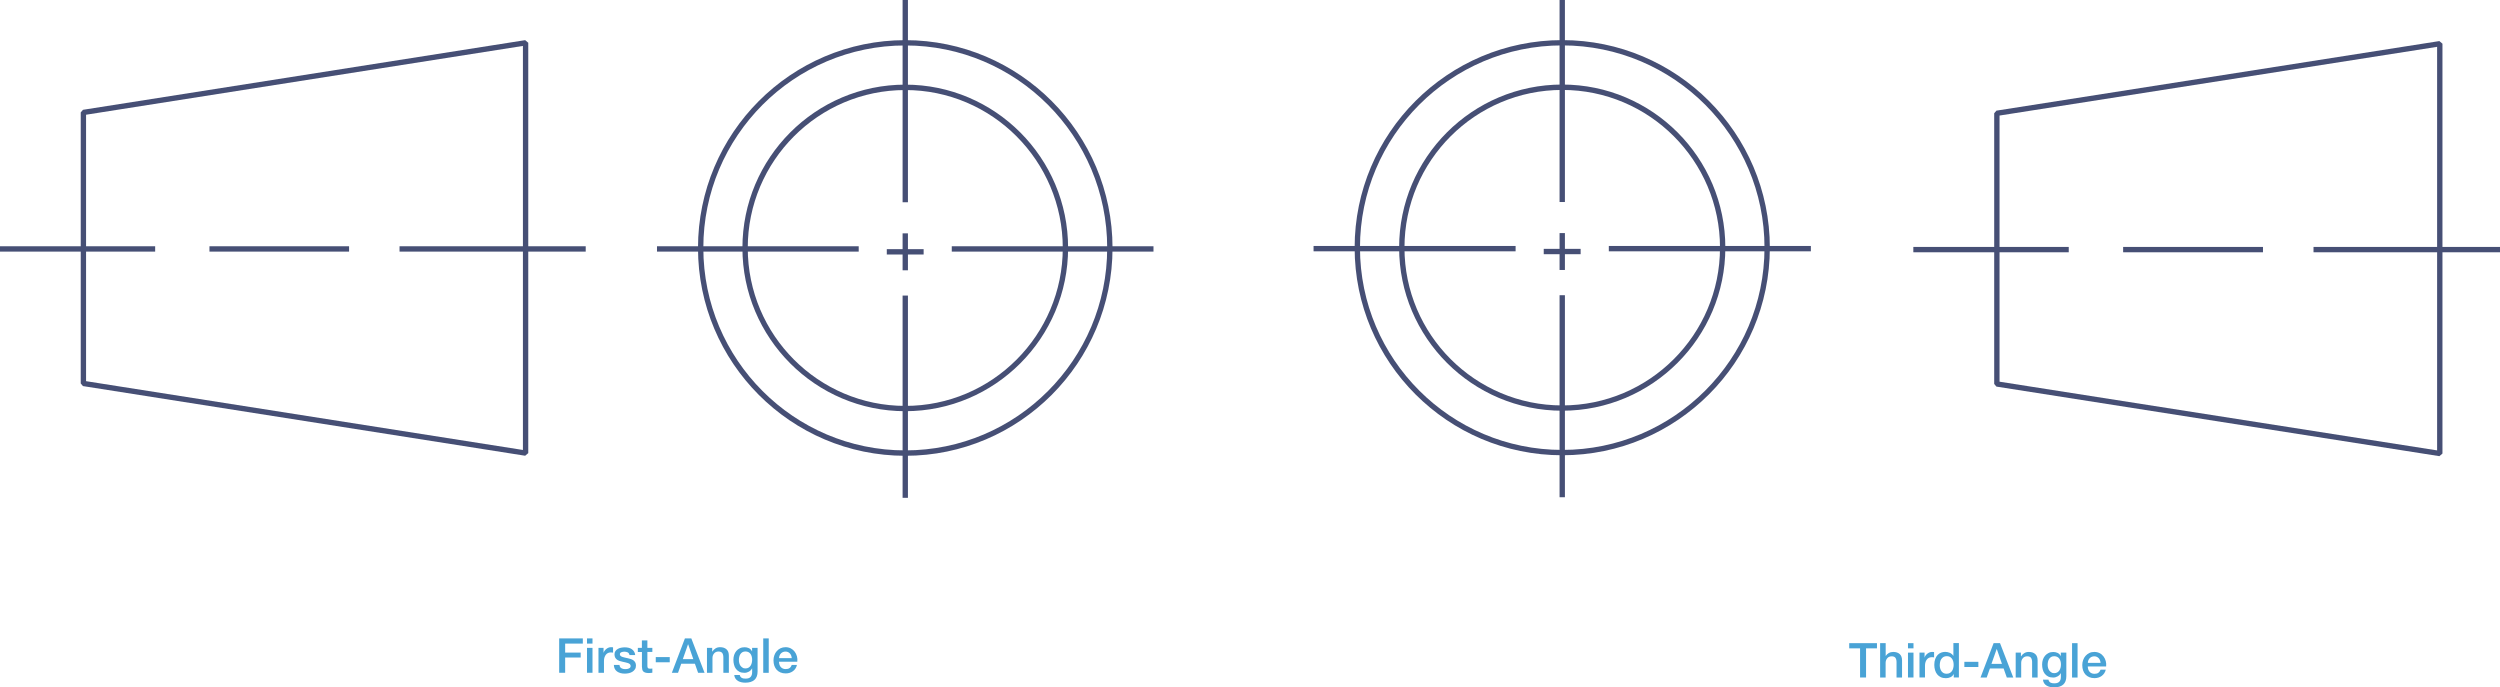 <svg width="531" height="146" viewBox="0 0 531 146" fill="none" xmlns="http://www.w3.org/2000/svg">
<path d="M331.819 96.698C307.5 96.698 287.724 76.913 287.724 52.608C287.724 28.292 307.511 8.519 331.819 8.519C356.139 8.519 375.915 28.303 375.915 52.608C375.915 76.913 356.128 96.698 331.819 96.698ZM331.819 9.643C308.124 9.643 288.86 28.916 288.86 52.597C288.86 76.277 308.124 95.562 331.819 95.562C355.514 95.562 374.779 76.288 374.779 52.608C374.779 28.928 355.503 9.643 331.819 9.643Z" fill="#464F75"/>
<path d="M331.819 87.237C312.713 87.237 297.174 71.7 297.174 52.596C297.174 33.493 312.713 17.956 331.819 17.956C350.925 17.956 366.464 33.493 366.464 52.596C366.464 71.7 350.914 87.237 331.819 87.237ZM331.819 19.103C313.35 19.103 298.31 34.129 298.31 52.608C298.31 71.086 313.338 86.112 331.819 86.112C350.3 86.112 365.328 71.086 365.328 52.608C365.328 34.129 350.289 19.103 331.819 19.103Z" fill="#464F75"/>
<path d="M332.387 0H331.251V42.908H332.387V0Z" fill="#464F75"/>
<path d="M332.387 62.704H331.251V105.613H332.387V62.704Z" fill="#464F75"/>
<path d="M384.628 52.244H341.713V53.38H384.628V52.244Z" fill="#464F75"/>
<path d="M321.914 52.244H279V53.38H321.914V52.244Z" fill="#464F75"/>
<path d="M332.387 49.507H331.251V57.343H332.387V49.507Z" fill="#464F75"/>
<path d="M335.727 52.857H327.889V53.993H335.727V52.857Z" fill="#464F75"/>
<path d="M518.13 96.891L424.043 82.115L423.566 81.558V24.055L424.043 23.499L518.119 8.723L518.778 9.279V96.334L518.13 96.891ZM424.702 81.07L517.642 95.664V9.949L424.702 24.544V81.07Z" fill="#464F75"/>
<path d="M531 52.448H491.391V53.584H531V52.448Z" fill="#464F75"/>
<path d="M480.657 52.448H450.953V53.584H480.657V52.448Z" fill="#464F75"/>
<path d="M439.401 52.448H406.392V53.584H439.401V52.448Z" fill="#464F75"/>
<path d="M392.761 136.607H398.667V137.709H396.35V143.899H395.078V137.709H392.772V136.607H392.761Z" fill="#49A3D6"/>
<path d="M399.349 136.607H400.519V139.311H400.541C400.689 139.072 400.894 138.868 401.178 138.709C401.462 138.55 401.78 138.47 402.12 138.47C402.7 138.47 403.154 138.618 403.495 138.924C403.824 139.22 403.995 139.674 403.995 140.276V143.91H402.825V140.594C402.813 140.174 402.722 139.878 402.563 139.685C402.404 139.492 402.143 139.401 401.791 139.401C401.598 139.401 401.416 139.435 401.257 139.504C401.098 139.572 400.962 139.674 400.86 139.799C400.746 139.924 400.666 140.071 400.598 140.242C400.541 140.412 400.507 140.594 400.507 140.787V143.91H399.337V136.607H399.349Z" fill="#49A3D6"/>
<path d="M405.256 136.607H406.426V137.709H405.256V136.607ZM405.256 138.618H406.426V143.899H405.256V138.618Z" fill="#49A3D6"/>
<path d="M407.687 138.618H408.777V139.641H408.8C408.834 139.493 408.902 139.357 409.004 139.22C409.106 139.084 409.22 138.959 409.368 138.846C409.504 138.732 409.663 138.641 409.833 138.573C410.004 138.505 410.174 138.471 410.356 138.471C410.492 138.471 410.583 138.471 410.64 138.482C410.697 138.493 410.742 138.493 410.799 138.505V139.629C410.719 139.618 410.629 139.606 410.549 139.595C410.47 139.584 410.379 139.584 410.299 139.584C410.106 139.584 409.913 139.629 409.743 139.697C409.572 139.777 409.413 139.89 409.288 140.049C409.163 140.197 409.061 140.39 408.981 140.617C408.902 140.844 408.868 141.106 408.868 141.39V143.9H407.698V138.618H407.687Z" fill="#49A3D6"/>
<path d="M416.081 143.899H414.979V143.184H414.956C414.797 143.49 414.57 143.706 414.275 143.842C413.979 143.979 413.661 144.047 413.32 144.047C412.9 144.047 412.537 143.979 412.23 143.831C411.923 143.683 411.662 143.49 411.458 143.229C411.253 142.979 411.105 142.684 411.003 142.332C410.901 141.991 410.844 141.616 410.844 141.219C410.844 140.742 410.912 140.333 411.037 139.981C411.162 139.629 411.344 139.345 411.548 139.118C411.753 138.891 412.014 138.732 412.287 138.618C412.559 138.516 412.843 138.459 413.127 138.459C413.286 138.459 413.457 138.47 413.627 138.504C413.798 138.538 413.957 138.584 414.116 138.652C414.275 138.72 414.422 138.811 414.547 138.913C414.684 139.015 414.786 139.14 414.877 139.288H414.899V136.585H416.069V143.899H416.081ZM412.003 141.31C412.003 141.537 412.037 141.753 412.094 141.968C412.151 142.184 412.241 142.377 412.355 142.548C412.469 142.718 412.628 142.854 412.809 142.956C412.991 143.059 413.207 143.104 413.468 143.104C413.729 143.104 413.945 143.047 414.138 142.945C414.331 142.843 414.479 142.695 414.604 142.514C414.729 142.332 414.809 142.139 414.865 141.912C414.922 141.684 414.956 141.469 414.956 141.23C414.956 140.64 414.82 140.185 414.559 139.856C414.297 139.527 413.945 139.368 413.491 139.368C413.218 139.368 412.991 139.424 412.798 139.538C412.605 139.651 412.457 139.799 412.332 139.981C412.207 140.163 412.128 140.367 412.082 140.594C412.037 140.844 412.003 141.071 412.003 141.31Z" fill="#49A3D6"/>
<path d="M417.228 140.571H420.204V141.673H417.228V140.571Z" fill="#49A3D6"/>
<path d="M423.442 136.607H424.805L427.622 143.91H426.247L425.566 141.979H422.658L421.976 143.91H420.659L423.442 136.607ZM422.987 141.003H425.214L424.123 137.868H424.089L422.987 141.003Z" fill="#49A3D6"/>
<path d="M428.144 138.618H429.246V139.391L429.269 139.413C429.45 139.118 429.678 138.891 429.962 138.721C430.246 138.55 430.564 138.471 430.916 138.471C431.495 138.471 431.949 138.618 432.29 138.925C432.62 139.22 432.79 139.675 432.79 140.277V143.911H431.62V140.595C431.609 140.174 431.518 139.879 431.359 139.686C431.2 139.493 430.938 139.402 430.586 139.402C430.393 139.402 430.212 139.436 430.052 139.504C429.893 139.572 429.757 139.675 429.655 139.8C429.541 139.924 429.462 140.072 429.394 140.242C429.337 140.413 429.303 140.595 429.303 140.788V143.911H428.133V138.618H428.144Z" fill="#49A3D6"/>
<path d="M438.89 143.626C438.89 144.421 438.663 145.023 438.22 145.409C437.777 145.796 437.129 146 436.289 146C436.027 146 435.755 145.977 435.482 145.921C435.209 145.864 434.971 145.773 434.744 145.648C434.517 145.523 434.335 145.353 434.187 145.137C434.039 144.921 433.949 144.671 433.926 144.365H435.096C435.13 144.524 435.187 144.66 435.266 144.762C435.346 144.864 435.448 144.944 435.562 145.001C435.675 145.057 435.8 145.091 435.936 145.114C436.073 145.126 436.22 145.137 436.368 145.137C436.834 145.137 437.186 145.023 437.402 144.785C437.618 144.546 437.731 144.217 437.731 143.785V142.979H437.708C437.549 143.274 437.322 143.501 437.038 143.66C436.754 143.819 436.448 143.91 436.118 143.91C435.698 143.91 435.334 143.842 435.039 143.695C434.744 143.547 434.494 143.342 434.301 143.093C434.108 142.831 433.96 142.547 433.88 142.207C433.79 141.877 433.744 141.514 433.744 141.128C433.744 140.776 433.801 140.435 433.903 140.117C434.017 139.799 434.164 139.515 434.369 139.276C434.573 139.038 434.823 138.845 435.119 138.697C435.414 138.55 435.755 138.481 436.13 138.481C436.459 138.481 436.766 138.55 437.05 138.686C437.334 138.822 437.549 139.049 437.697 139.345H437.72V138.618H438.89V143.626ZM436.311 142.979C436.573 142.979 436.788 142.922 436.97 142.82C437.152 142.718 437.3 142.57 437.413 142.4C437.527 142.229 437.606 142.025 437.663 141.809C437.72 141.593 437.743 141.366 437.743 141.139C437.743 140.912 437.72 140.696 437.663 140.48C437.606 140.265 437.527 140.083 437.413 139.912C437.3 139.753 437.152 139.617 436.97 139.526C436.788 139.435 436.573 139.379 436.323 139.379C436.061 139.379 435.846 139.435 435.664 139.538C435.482 139.651 435.346 139.788 435.232 139.958C435.119 140.128 435.039 140.333 434.994 140.549C434.948 140.764 434.925 140.991 434.925 141.207C434.925 141.423 434.948 141.639 435.005 141.843C435.062 142.048 435.141 142.241 435.255 142.4C435.368 142.559 435.516 142.695 435.687 142.797C435.857 142.934 436.061 142.979 436.311 142.979Z" fill="#49A3D6"/>
<path d="M440.105 136.607H441.275V143.91H440.105V136.607Z" fill="#49A3D6"/>
<path d="M443.445 141.56C443.445 141.764 443.479 141.957 443.536 142.151C443.593 142.344 443.683 142.503 443.797 142.65C443.911 142.798 444.058 142.911 444.24 142.991C444.422 143.082 444.626 143.116 444.876 143.116C445.217 143.116 445.49 143.048 445.694 142.9C445.898 142.752 446.057 142.537 446.16 142.241H447.262C447.205 142.525 447.091 142.787 446.943 143.002C446.796 143.218 446.614 143.411 446.398 143.57C446.182 143.729 445.955 143.843 445.683 143.922C445.421 144.002 445.149 144.036 444.865 144.036C444.444 144.036 444.081 143.968 443.763 143.831C443.445 143.695 443.172 143.502 442.945 143.264C442.729 143.014 442.559 142.73 442.445 142.389C442.332 142.048 442.275 141.673 442.275 141.265C442.275 140.89 442.332 140.538 442.457 140.197C442.582 139.856 442.741 139.561 442.968 139.311C443.184 139.061 443.456 138.857 443.774 138.698C444.092 138.539 444.444 138.471 444.842 138.471C445.262 138.471 445.626 138.562 445.967 138.732C446.307 138.902 446.569 139.141 446.784 139.425C447 139.709 447.159 140.038 447.262 140.413C447.364 140.788 447.386 141.174 447.341 141.56H443.445ZM446.16 140.799C446.148 140.617 446.103 140.436 446.046 140.265C445.989 140.095 445.898 139.947 445.785 139.822C445.671 139.697 445.535 139.595 445.376 139.516C445.217 139.436 445.035 139.402 444.842 139.402C444.638 139.402 444.456 139.436 444.285 139.504C444.115 139.572 443.979 139.675 443.854 139.8C443.74 139.924 443.638 140.072 443.57 140.242C443.502 140.413 443.456 140.595 443.456 140.799H446.16Z" fill="#49A3D6"/>
<path d="M192.278 96.811C167.998 96.811 148.254 77.003 148.254 52.67C148.254 28.325 168.01 8.528 192.278 8.528C216.558 8.528 236.302 28.336 236.302 52.67C236.302 77.003 216.547 96.811 192.278 96.811ZM192.278 9.654C168.622 9.654 149.388 28.95 149.388 52.658C149.388 76.378 168.633 95.662 192.278 95.662C215.934 95.662 235.168 76.366 235.168 52.658C235.168 28.95 215.923 9.654 192.278 9.654Z" fill="#464F75"/>
<path d="M192.278 87.339C173.203 87.339 157.689 71.784 157.689 52.658C157.689 33.533 173.203 17.977 192.278 17.977C211.353 17.977 226.866 33.533 226.866 52.658C226.866 71.784 211.341 87.339 192.278 87.339ZM192.278 19.126C173.838 19.126 158.824 34.169 158.824 52.67C158.824 71.159 173.827 86.213 192.278 86.213C210.729 86.213 225.732 71.17 225.732 52.67C225.721 34.169 210.718 19.126 192.278 19.126Z" fill="#464F75"/>
<path d="M192.845 0H191.711V42.959H192.845V0Z" fill="#464F75"/>
<path d="M192.845 62.778H191.711V105.737H192.845V62.778Z" fill="#464F75"/>
<path d="M245 52.306H202.156V53.443H245V52.306Z" fill="#464F75"/>
<path d="M182.389 52.306H139.545V53.443H182.389V52.306Z" fill="#464F75"/>
<path d="M192.845 49.565H191.711V57.411H192.845V49.565Z" fill="#464F75"/>
<path d="M196.179 52.92H188.354V54.057H196.179V52.92Z" fill="#464F75"/>
<path d="M111.545 96.8L17.623 82.006L17.147 81.449V23.879L17.623 23.322L111.545 8.528L112.203 9.085V96.242L111.545 96.8ZM18.281 80.96L111.069 95.572V9.756L18.281 24.368V80.96Z" fill="#464F75"/>
<path d="M124.405 52.306H84.861V53.443H124.405V52.306Z" fill="#464F75"/>
<path d="M74.144 52.306H44.489V53.443H74.144V52.306Z" fill="#464F75"/>
<path d="M32.956 52.306H0V53.443H32.956V52.306Z" fill="#464F75"/>
<path d="M118.758 135.597H123.793V136.7H120.039V138.61H123.339V139.656H120.039V142.897H118.769V135.597H118.758Z" fill="#49A3D6"/>
<path d="M124.678 135.597H125.846V136.7H124.678V135.597ZM124.678 137.609H125.846V142.897H124.678V137.609Z" fill="#49A3D6"/>
<path d="M127.104 137.61H128.193V138.633H128.216C128.25 138.485 128.318 138.349 128.42 138.212C128.522 138.076 128.635 137.951 128.783 137.837C128.919 137.723 129.078 137.632 129.248 137.564C129.418 137.496 129.588 137.462 129.77 137.462C129.906 137.462 129.996 137.462 130.053 137.473C130.11 137.485 130.155 137.485 130.212 137.496V138.622C130.132 138.61 130.042 138.599 129.962 138.588C129.872 138.576 129.792 138.576 129.713 138.576C129.52 138.576 129.327 138.61 129.157 138.69C128.987 138.77 128.828 138.883 128.703 139.042C128.579 139.19 128.477 139.384 128.397 139.611C128.318 139.838 128.284 140.1 128.284 140.384V142.897H127.116V137.61H127.104Z" fill="#49A3D6"/>
<path d="M131.573 141.202C131.607 141.543 131.731 141.782 131.958 141.918C132.185 142.055 132.457 142.123 132.763 142.123C132.877 142.123 133.001 142.112 133.138 142.1C133.274 142.089 133.41 142.055 133.534 141.998C133.659 141.941 133.761 141.884 133.841 141.793C133.92 141.702 133.954 141.577 133.943 141.429C133.931 141.282 133.886 141.157 133.784 141.066C133.682 140.975 133.546 140.895 133.387 140.838C133.228 140.781 133.047 140.736 132.843 140.69C132.639 140.645 132.434 140.611 132.219 140.554C132.004 140.508 131.788 140.452 131.595 140.383C131.391 140.315 131.21 140.224 131.051 140.11C130.892 139.997 130.767 139.849 130.665 139.667C130.575 139.485 130.518 139.258 130.518 138.996C130.518 138.712 130.586 138.473 130.722 138.28C130.858 138.086 131.04 137.927 131.255 137.813C131.471 137.688 131.709 137.609 131.97 137.563C132.23 137.518 132.48 137.495 132.718 137.495C132.99 137.495 133.251 137.529 133.5 137.586C133.75 137.643 133.977 137.734 134.17 137.87C134.374 137.995 134.532 138.166 134.669 138.382C134.805 138.587 134.884 138.837 134.918 139.133H133.705C133.648 138.848 133.523 138.666 133.319 138.564C133.115 138.473 132.888 138.416 132.627 138.416C132.548 138.416 132.446 138.428 132.332 138.439C132.219 138.45 132.117 138.484 132.015 138.518C131.913 138.553 131.833 138.609 131.765 138.678C131.697 138.746 131.663 138.848 131.663 138.962C131.663 139.11 131.709 139.223 131.811 139.314C131.913 139.405 132.038 139.474 132.196 139.53C132.355 139.587 132.537 139.633 132.741 139.678C132.945 139.724 133.16 139.758 133.376 139.815C133.591 139.86 133.795 139.917 133.999 139.985C134.204 140.054 134.385 140.145 134.544 140.258C134.703 140.372 134.827 140.52 134.929 140.702C135.031 140.884 135.077 141.1 135.077 141.361C135.077 141.68 135.009 141.941 134.861 142.157C134.714 142.373 134.532 142.555 134.306 142.692C134.079 142.828 133.829 142.93 133.546 142.987C133.262 143.044 132.99 143.078 132.718 143.078C132.389 143.078 132.072 143.044 131.799 142.964C131.516 142.885 131.266 142.771 131.062 142.623C130.858 142.476 130.688 142.282 130.575 142.055C130.461 141.827 130.393 141.554 130.382 141.236H131.573V141.202Z" fill="#49A3D6"/>
<path d="M135.462 137.609H136.336V136.018H137.504V137.609H138.558V138.474H137.504V141.294C137.504 141.419 137.504 141.521 137.515 141.612C137.526 141.703 137.549 141.771 137.583 141.839C137.617 141.896 137.674 141.942 137.753 141.976C137.833 142.01 137.935 142.021 138.059 142.021C138.139 142.021 138.218 142.021 138.309 142.021C138.4 142.021 138.468 142.01 138.558 141.987V142.886C138.434 142.897 138.309 142.908 138.184 142.931C138.059 142.942 137.935 142.954 137.81 142.954C137.504 142.954 137.254 142.92 137.073 142.863C136.891 142.806 136.744 142.715 136.63 142.613C136.528 142.499 136.449 142.362 136.415 142.192C136.381 142.021 136.358 141.828 136.347 141.612V138.485H135.474V137.609H135.462Z" fill="#49A3D6"/>
<path d="M139.284 139.565H142.255V140.668H139.284V139.565Z" fill="#49A3D6"/>
<path d="M145.476 135.597H146.837L149.649 142.908H148.277L147.597 140.975H144.694L144.013 142.908H142.698L145.476 135.597ZM145.034 139.997H147.257L146.168 136.859H146.134L145.034 139.997Z" fill="#49A3D6"/>
<path d="M150.171 137.61H151.271V138.383L151.294 138.406C151.475 138.11 151.702 137.883 151.985 137.712C152.269 137.542 152.587 137.462 152.938 137.462C153.516 137.462 153.97 137.61 154.31 137.917C154.651 138.224 154.809 138.667 154.809 139.27V142.897H153.641V139.577C153.63 139.156 153.539 138.861 153.38 138.667C153.222 138.485 152.961 138.383 152.609 138.383C152.416 138.383 152.235 138.417 152.076 138.485C151.917 138.554 151.781 138.656 151.679 138.781C151.566 138.906 151.487 139.054 151.418 139.224C151.35 139.395 151.328 139.577 151.328 139.77V142.897H150.16V137.61H150.171Z" fill="#49A3D6"/>
<path d="M160.911 142.624C160.911 143.42 160.684 144.022 160.242 144.409C159.799 144.795 159.153 145 158.314 145C158.053 145 157.781 144.977 157.509 144.921C157.236 144.864 156.998 144.773 156.771 144.648C156.545 144.523 156.363 144.352 156.216 144.136C156.068 143.92 155.978 143.67 155.955 143.363H157.123C157.157 143.522 157.214 143.658 157.293 143.761C157.372 143.863 157.475 143.943 157.588 143.999C157.701 144.056 157.826 144.09 157.962 144.113C158.098 144.125 158.246 144.136 158.393 144.136C158.858 144.136 159.21 144.022 159.425 143.783C159.641 143.545 159.754 143.215 159.754 142.783V141.975H159.731C159.573 142.271 159.346 142.499 159.062 142.658C158.779 142.817 158.472 142.908 158.144 142.908C157.724 142.908 157.361 142.84 157.066 142.692C156.771 142.544 156.522 142.339 156.329 142.089C156.136 141.839 155.989 141.543 155.91 141.202C155.819 140.873 155.773 140.509 155.773 140.122C155.773 139.77 155.83 139.428 155.932 139.11C156.046 138.792 156.193 138.507 156.397 138.269C156.601 138.03 156.851 137.837 157.146 137.689C157.44 137.541 157.781 137.473 158.155 137.473C158.484 137.473 158.79 137.541 159.074 137.677C159.357 137.814 159.572 138.041 159.72 138.337H159.743V137.609H160.911V142.624ZM158.325 141.975C158.586 141.975 158.801 141.919 158.983 141.816C159.164 141.714 159.312 141.566 159.425 141.396C159.538 141.225 159.618 141.02 159.675 140.804C159.72 140.577 159.754 140.361 159.754 140.133C159.754 139.906 159.731 139.69 159.675 139.474C159.618 139.258 159.538 139.076 159.425 138.905C159.312 138.746 159.164 138.61 158.983 138.519C158.801 138.428 158.586 138.371 158.336 138.371C158.076 138.371 157.86 138.428 157.679 138.53C157.497 138.644 157.361 138.78 157.248 138.951C157.134 139.121 157.055 139.326 157.01 139.542C156.964 139.77 156.942 139.986 156.942 140.202C156.942 140.418 156.964 140.634 157.021 140.838C157.078 141.043 157.157 141.236 157.27 141.396C157.384 141.555 157.531 141.691 157.701 141.794C157.871 141.93 158.087 141.975 158.325 141.975Z" fill="#49A3D6"/>
<path d="M162.112 135.597H163.28V142.908H162.112V135.597Z" fill="#49A3D6"/>
<path d="M165.458 140.555C165.458 140.759 165.492 140.953 165.549 141.146C165.606 141.339 165.696 141.51 165.81 141.646C165.923 141.783 166.071 141.908 166.252 141.987C166.433 142.078 166.638 142.113 166.887 142.113C167.227 142.113 167.499 142.044 167.704 141.897C167.908 141.749 168.066 141.533 168.168 141.237H169.269C169.212 141.521 169.098 141.783 168.951 141.999C168.804 142.226 168.622 142.42 168.407 142.567C168.191 142.715 167.964 142.84 167.692 142.92C167.431 142.999 167.159 143.034 166.876 143.034C166.456 143.034 166.093 142.965 165.776 142.829C165.458 142.692 165.186 142.499 164.959 142.26C164.744 142.01 164.574 141.726 164.46 141.385C164.347 141.044 164.29 140.668 164.29 140.259C164.29 139.884 164.347 139.531 164.471 139.19C164.585 138.849 164.755 138.554 164.982 138.303C165.197 138.042 165.469 137.849 165.787 137.689C166.105 137.542 166.456 137.462 166.853 137.462C167.273 137.462 167.635 137.553 167.976 137.723C168.305 137.894 168.577 138.133 168.792 138.417C169.008 138.701 169.166 139.031 169.269 139.406C169.371 139.782 169.393 140.168 169.348 140.555H165.458ZM168.168 139.793C168.157 139.611 168.112 139.429 168.055 139.258C167.987 139.088 167.908 138.94 167.794 138.815C167.681 138.69 167.545 138.588 167.386 138.508C167.227 138.428 167.046 138.394 166.853 138.394C166.649 138.394 166.467 138.428 166.297 138.497C166.127 138.565 165.991 138.667 165.866 138.792C165.742 138.917 165.651 139.065 165.583 139.236C165.515 139.406 165.469 139.588 165.469 139.793H168.168Z" fill="#49A3D6"/>
</svg>
